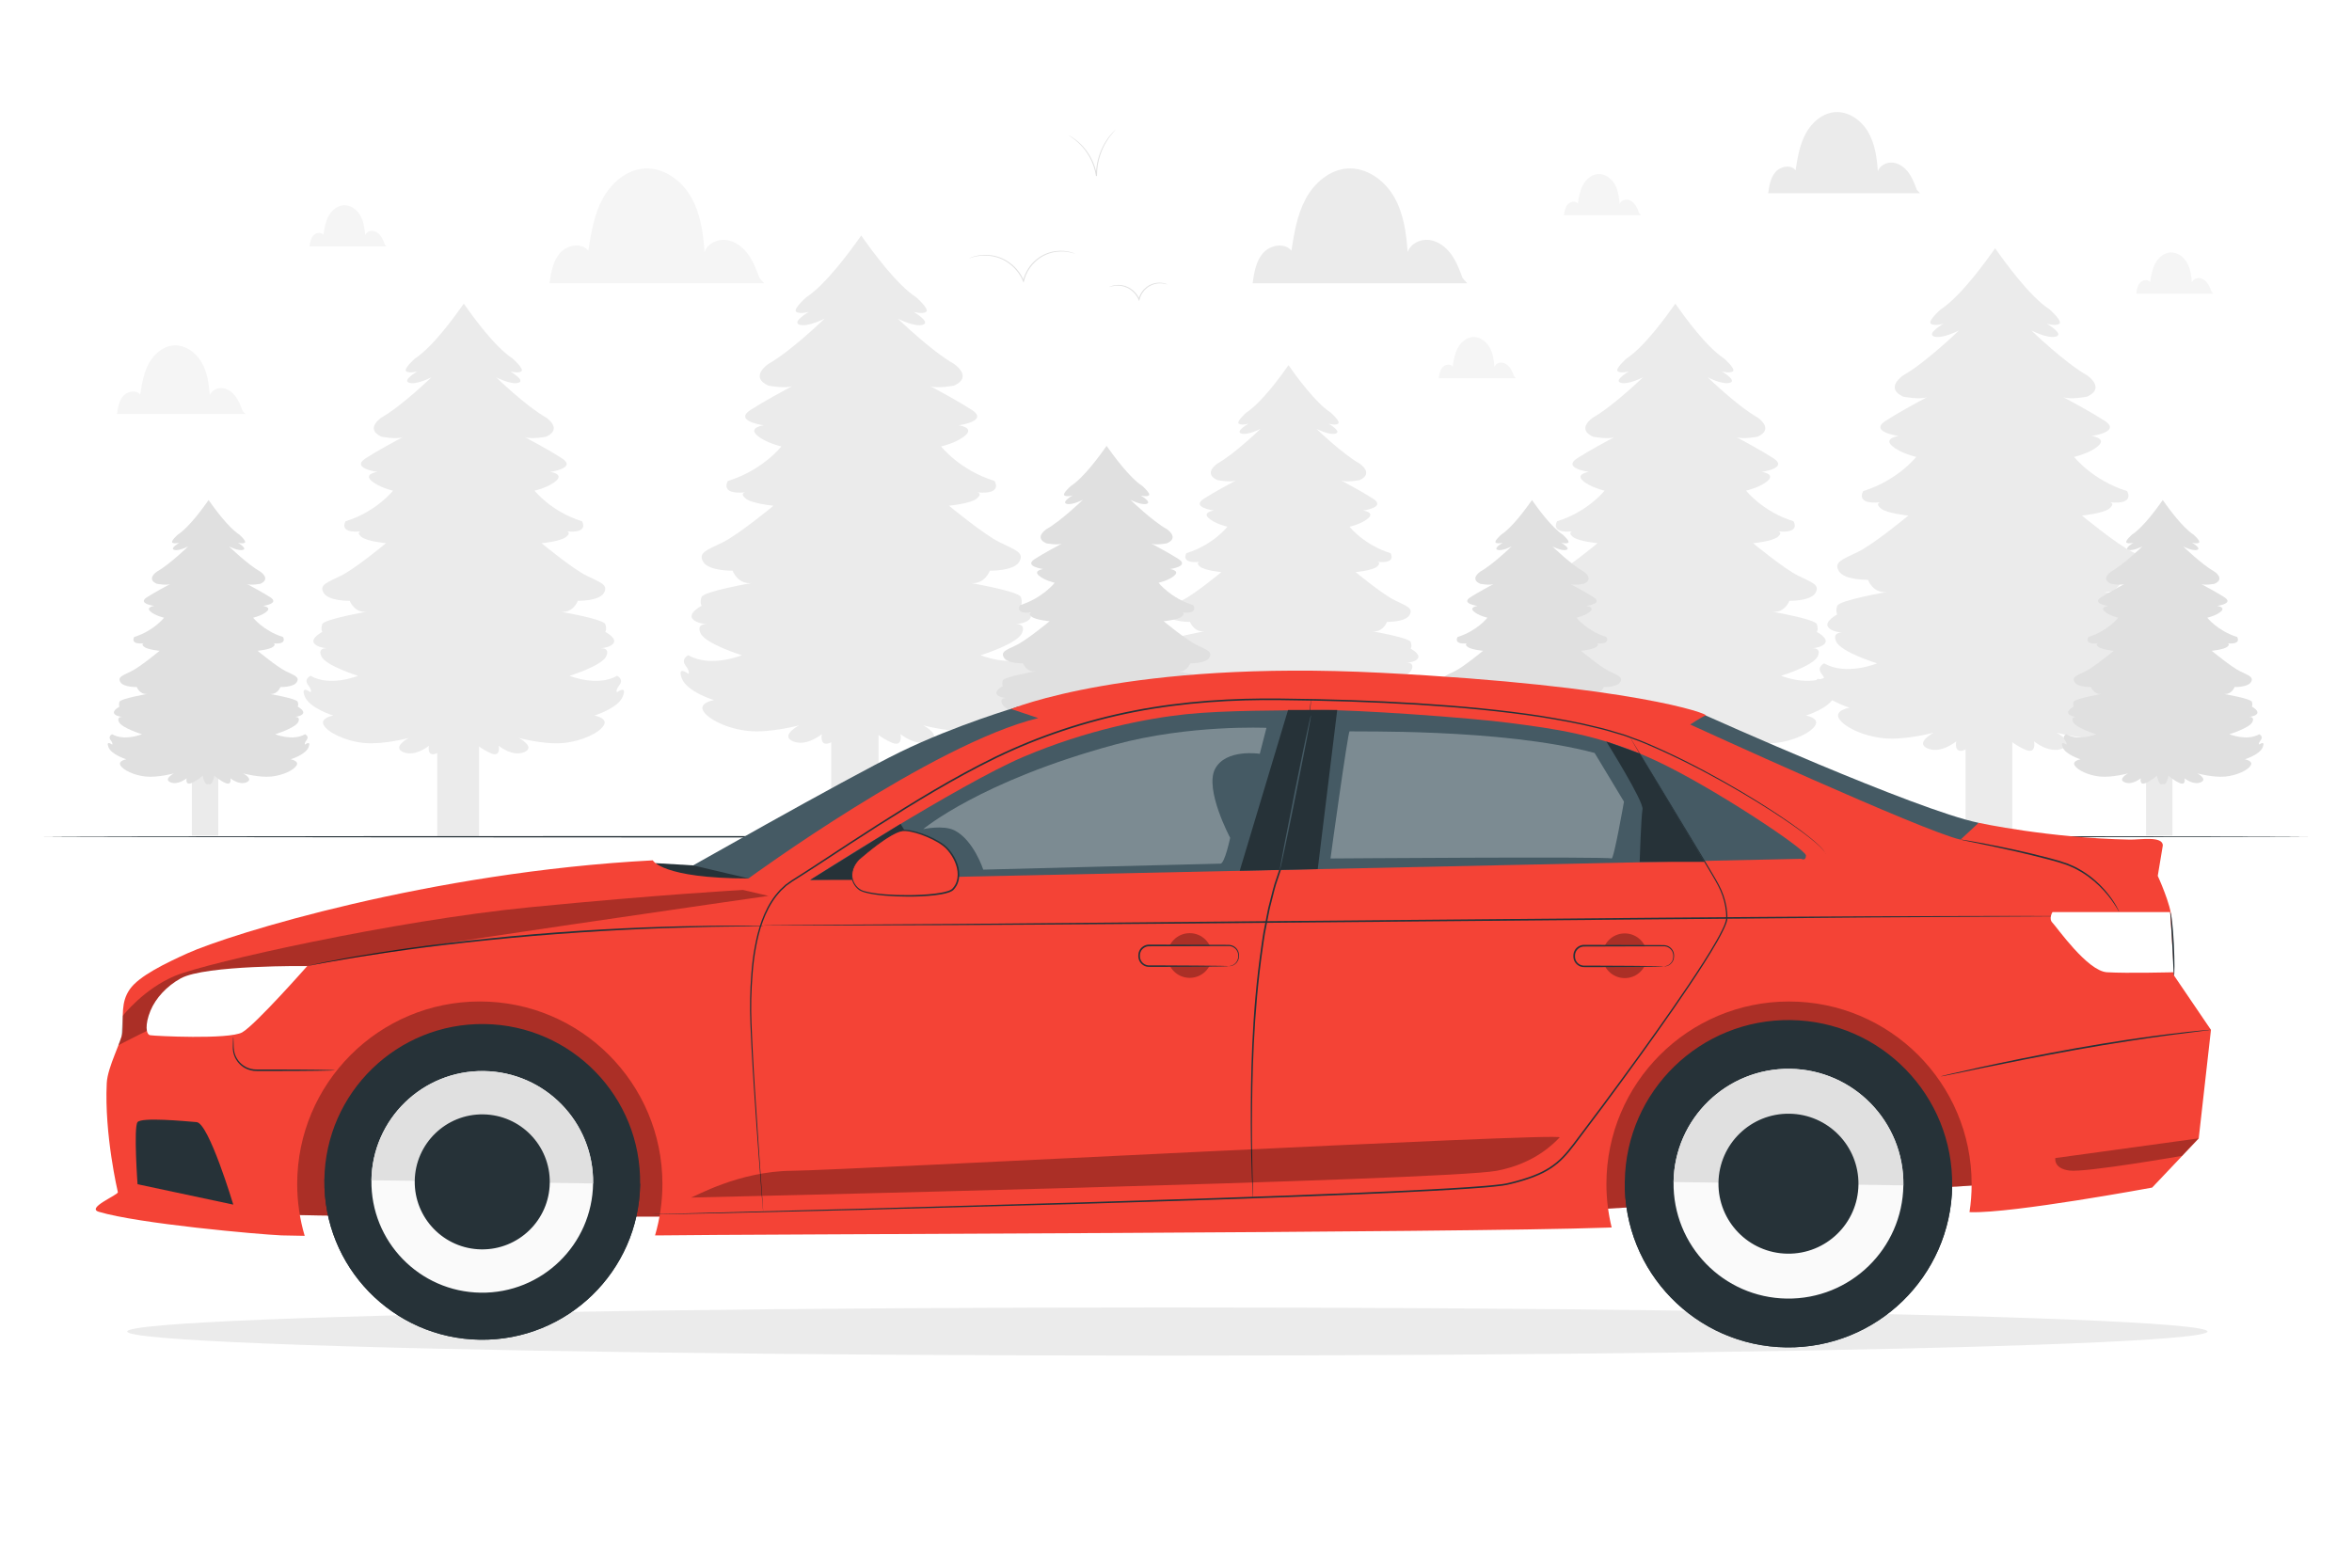 <svg class="animated" id="freepik_stories-sedan-car" xmlns="http://www.w3.org/2000/svg" viewBox="0 0 750 500" version="1.1" xmlns:xlink="http://www.w3.org/1999/xlink" xmlns:svgjs="http://svgjs.com/svgjs"><style>svg#freepik_stories-sedan-car:not(.animated) .animable {opacity: 0;}svg#freepik_stories-sedan-car.animated #freepik--Car--inject-170 {animation: 1.5s Infinite  linear floating;animation-delay: 0s;}            @keyframes floating {                0% {                    opacity: 1;                    transform: translateY(0px);                }                50% {                    transform: translateY(-10px);                }                100% {                    opacity: 1;                    transform: translateY(0px);                }            }        </style><g id="freepik--background-complete--inject-170" class="animable" style="transform-origin: 378.07px 152.287px;"><path d="M77.39,131.11c-.6-1.6-1.21-3.22-2.22-4.6-1.01-1.38-2.48-2.51-4.17-2.71-1.69-.21-3.57,.71-4.12,2.32-.24-3.64-.76-7.37-2.58-10.53-1.82-3.16-5.22-5.64-8.86-5.42-3.43,.21-6.37,2.76-8,5.78-1.63,3.03-2.19,6.5-2.73,9.89-1.3-1.6-4.05-1.09-5.41,.45-1.36,1.55-1.7,3.71-1.99,5.75h40.93l-.85-.95Z" style="fill: rgb(245, 245, 245); transform-origin: 57.775px 121.098px;" id="el859cxqpz9q3" class="animable"></path><path d="M242.22,88.75c-1-2.67-2.02-5.38-3.7-7.68-1.68-2.3-4.14-4.19-6.97-4.54-2.83-.35-5.97,1.18-6.89,3.88-.41-6.08-1.27-12.32-4.31-17.61-3.05-5.28-8.73-9.43-14.81-9.06-5.74,.35-10.65,4.61-13.38,9.67-2.73,5.06-3.67,10.86-4.56,16.54-2.18-2.67-6.77-1.83-9.04,.76-2.27,2.59-2.85,6.21-3.33,9.62h68.43l-1.43-1.58Z" style="fill: rgb(245, 245, 245); transform-origin: 209.445px 72.023px;" id="elbcew6jqzq9i" class="animable"></path><path d="M466.42,88.75c-1-2.67-2.02-5.38-3.7-7.68-1.68-2.3-4.14-4.19-6.97-4.54-2.83-.35-5.97,1.18-6.89,3.88-.41-6.08-1.27-12.32-4.31-17.61-3.05-5.28-8.73-9.43-14.81-9.06-5.74,.35-10.65,4.61-13.38,9.67-2.73,5.06-3.67,10.86-4.56,16.54-2.18-2.67-6.77-1.83-9.04,.76-2.27,2.59-2.85,6.21-3.33,9.62h68.43l-1.43-1.58Z" style="fill: rgb(235, 235, 235); transform-origin: 433.645px 72.023px;" id="elq6k3xh27wxl" class="animable"></path><path d="M611.23,60.53c-.71-1.89-1.43-3.81-2.62-5.44-1.19-1.63-2.93-2.96-4.93-3.21-2-.25-4.22,.84-4.88,2.75-.29-4.3-.9-8.72-3.05-12.46-2.15-3.74-6.17-6.67-10.48-6.41-4.06,.25-7.54,3.26-9.47,6.84-1.93,3.58-2.59,7.68-3.23,11.7-1.54-1.89-4.79-1.29-6.39,.54-1.61,1.83-2.01,4.39-2.35,6.8h48.41l-1.01-1.12Z" style="fill: rgb(235, 235, 235); transform-origin: 588.035px 48.692px;" id="el1camrsl2wdg" class="animable"></path><path d="M482.83,120.06c-.36-.96-.73-1.93-1.33-2.76-.6-.83-1.49-1.5-2.5-1.63-1.02-.12-2.14,.42-2.47,1.39-.15-2.18-.46-4.42-1.55-6.32-1.09-1.9-3.13-3.39-5.32-3.25-2.06,.13-3.82,1.66-4.8,3.47s-1.32,3.9-1.64,5.94c-.78-.96-2.43-.66-3.24,.27s-1.02,2.23-1.19,3.45h24.57l-.51-.57Z" style="fill: rgb(245, 245, 245); transform-origin: 471.075px 114.05px;" id="el525arg7ycr9" class="animable"></path><path d="M522.75,68.08c-.36-.96-.73-1.93-1.33-2.76-.6-.83-1.49-1.5-2.5-1.63-1.02-.12-2.14,.42-2.47,1.39-.15-2.18-.46-4.42-1.55-6.32-1.09-1.9-3.13-3.39-5.32-3.25-2.06,.13-3.82,1.66-4.8,3.47-.98,1.82-1.32,3.9-1.64,5.94-.78-.96-2.43-.66-3.24,.27s-1.02,2.23-1.19,3.45h24.57l-.51-.57Z" style="fill: rgb(245, 245, 245); transform-origin: 510.995px 62.07px;" id="elxemv2yeyy4o" class="animable"></path><path d="M705.24,93.09c-.36-.96-.73-1.93-1.33-2.76-.6-.83-1.49-1.5-2.5-1.63-1.02-.12-2.14,.42-2.47,1.39-.15-2.18-.46-4.42-1.55-6.32-1.09-1.9-3.13-3.39-5.32-3.25-2.06,.13-3.82,1.66-4.8,3.47s-1.32,3.9-1.64,5.94c-.78-.96-2.43-.66-3.24,.27-.81,.93-1.02,2.23-1.19,3.45h24.57l-.51-.57Z" style="fill: rgb(245, 245, 245); transform-origin: 693.485px 87.08px;" id="el010m8xdm83c3q" class="animable"></path><path d="M122.73,78.03c-.36-.96-.73-1.93-1.33-2.76s-1.49-1.5-2.5-1.63c-1.02-.12-2.14,.42-2.47,1.39-.15-2.18-.46-4.42-1.55-6.32-1.09-1.9-3.13-3.39-5.32-3.25-2.06,.13-3.82,1.66-4.8,3.47-.98,1.82-1.32,3.9-1.64,5.94-.78-.96-2.43-.66-3.24,.27s-1.02,2.23-1.19,3.45h24.57l-.51-.57Z" style="fill: rgb(245, 245, 245); transform-origin: 110.975px 72.02px;" id="ely5k0i1qh0mb" class="animable"></path><g id="el1ndhs90jb4p" class="animable" style="transform-origin: 147.895px 181.86px;"><g id="elm61iedr4hme"><rect x="139.42" y="220.94" width="13.36" height="45.93" style="fill: rgb(235, 235, 235); transform-origin: 146.1px 243.905px; transform: rotate(180deg);" class="animable" id="elfm40meugnwo"></rect></g><path d="M196.76,220.79s-.66-.44,.79-2.33c1.45-1.9-.79-2.92-.79-2.92-6.31,3.64-15.13,0-15.13,0,0,0,10.39-3.21,11.71-6.27,.98-2.29-.75-2.54-1.69-2.52,1.06-.11,3.36-.49,4.06-1.71,.92-1.6-2.7-3.5-2.7-3.5,0,0,.59-.87,0-2.48-.59-1.6-14.14-3.94-14.14-3.94,3.95,.44,5.39-3.5,5.39-3.5,0,0,6.71,.15,8.29-2.48,1.58-2.62-1.05-3.35-5.52-5.54-4.47-2.19-14.34-10.35-14.34-10.35,0,0,6.18-.58,7.89-2.04,1.71-1.46,.13-1.75,.13-1.75,7.37,.73,4.87-3.21,4.87-3.21-9.87-3.06-15.13-9.77-15.13-9.77,0,0,4.6-1.02,6.97-3.21,2.37-2.19-1.97-2.77-1.97-2.77,0,0,8.68-1.17,3.68-4.37-3.8-2.44-9.88-5.72-11.77-6.7,2.07,.76,6.77-.15,6.77-.15,5.52-2.48,0-6.12,0-6.12-6.44-3.64-15.92-12.83-15.92-12.83,0,0,4.74,2.48,7.1,1.75,2.37-.73-2.63-3.64-2.63-3.64,0,0,2.5,.73,3.55,0,1.05-.73-2.76-4.08-2.76-4.08-5.67-3.68-12.66-13.35-15.58-17.51-2.92,4.15-9.91,13.82-15.58,17.51,0,0-3.81,3.35-2.76,4.08,1.05,.73,3.55,0,3.55,0,0,0-5,2.92-2.63,3.64,2.37,.73,7.1-1.75,7.1-1.75,0,0-9.47,9.18-15.92,12.83,0,0-5.52,3.64,0,6.12,0,0,4.7,.91,6.77,.15-1.89,.99-7.97,4.26-11.77,6.7-5,3.21,3.68,4.37,3.68,4.37,0,0-4.34,.58-1.97,2.77,2.37,2.19,6.97,3.21,6.97,3.21,0,0-5.26,6.71-15.13,9.77,0,0-2.5,3.94,4.87,3.21,0,0-1.58,.29,.13,1.75,1.71,1.46,7.89,2.04,7.89,2.04,0,0-9.86,8.16-14.34,10.35-4.47,2.19-7.1,2.92-5.52,5.54,1.58,2.62,8.29,2.48,8.29,2.48,0,0,1.45,3.94,5.39,3.5,0,0-13.55,2.33-14.14,3.94-.59,1.6,0,2.48,0,2.48,0,0-3.62,1.89-2.7,3.5,.7,1.22,3,1.6,4.06,1.71-.94-.02-2.67,.23-1.69,2.52,1.32,3.06,11.71,6.27,11.71,6.27,0,0-8.81,3.64-15.13,0,0,0-2.24,1.02-.79,2.92,1.45,1.9,.79,2.33,.79,2.33,0,0-3.29-2.48-1.84,1.31,1.45,3.79,9.08,6.12,9.08,6.12,0,0-4.34,.73-3.03,3.06,1.32,2.33,6.84,5.1,12.89,5.69s14.21-1.6,14.21-1.6c0,0-5.52,2.92-1.71,4.52,3.81,1.6,8.16-2.04,8.16-2.04,0,0-.79,3.73,2.37,2.45,3.16-1.28,5.79-3.76,5.79-3.76,0,0,.99,5.5,2.96,4.18,1.97,1.32,2.96-4.18,2.96-4.18,0,0,2.63,2.48,5.79,3.76,3.16,1.28,2.37-2.45,2.37-2.45,0,0,4.34,3.64,8.15,2.04,3.81-1.6-1.71-4.52-1.71-4.52,0,0,8.15,2.19,14.21,1.6,6.05-.58,11.57-3.35,12.89-5.69,1.32-2.33-3.03-3.06-3.03-3.06,0,0,7.63-2.33,9.08-6.12,1.45-3.79-1.84-1.31-1.84-1.31Z" style="fill: rgb(235, 235, 235); transform-origin: 147.895px 168.887px;" id="el8bxkyehes3x" class="animable"></path></g><g id="elcqm1rhuz2n7" class="animable" style="transform-origin: 636.198px 174.005px;"><g id="elhjz2sq4dlz"><rect x="626.78" y="217.59" width="14.9" height="51.24" style="fill: rgb(235, 235, 235); transform-origin: 634.23px 243.21px; transform: rotate(180deg);" class="animable" id="el4f76negpcnt"></rect></g><path d="M690.75,217.42s-.73-.49,.88-2.6c1.61-2.11-.88-3.25-.88-3.25-7.04,4.07-16.88,0-16.88,0,0,0,11.59-3.58,13.06-6.99,1.1-2.55-.84-2.83-1.89-2.81,1.18-.12,3.75-.54,4.53-1.9,1.03-1.79-3.01-3.9-3.01-3.9,0,0,.66-.98,0-2.76-.66-1.79-15.78-4.39-15.78-4.39,4.4,.49,6.02-3.9,6.02-3.9,0,0,7.48,.16,9.24-2.76,1.76-2.93-1.17-3.74-6.16-6.18-4.99-2.44-16-11.55-16-11.55,0,0,6.9-.65,8.8-2.28,1.91-1.63,.15-1.95,.15-1.95,8.22,.81,5.43-3.58,5.43-3.58-11.01-3.42-16.88-10.9-16.88-10.9,0,0,5.14-1.14,7.78-3.58,2.64-2.44-2.2-3.09-2.2-3.09,0,0,9.69-1.3,4.11-4.88-4.24-2.72-11.02-6.38-13.13-7.48,2.31,.85,7.55-.17,7.55-.17,6.16-2.76,0-6.83,0-6.83-7.19-4.07-17.76-14.31-17.76-14.31,0,0,5.28,2.76,7.92,1.95,2.64-.81-2.94-4.07-2.94-4.07,0,0,2.79,.81,3.96,0,1.17-.81-3.08-4.55-3.08-4.55-6.33-4.11-14.12-14.9-17.39-19.53-3.26,4.63-11.06,15.42-17.39,19.53,0,0-4.26,3.74-3.08,4.55,1.17,.81,3.96,0,3.96,0,0,0-5.58,3.25-2.93,4.07,2.64,.81,7.92-1.95,7.92-1.95,0,0-10.57,10.25-17.76,14.31,0,0-6.16,4.07,0,6.83,0,0,5.24,1.02,7.55,.17-2.11,1.1-8.89,4.76-13.13,7.48-5.58,3.58,4.11,4.88,4.11,4.88,0,0-4.84,.65-2.2,3.09,2.64,2.44,7.78,3.58,7.78,3.58,0,0-5.87,7.48-16.88,10.9,0,0-2.79,4.39,5.43,3.58,0,0-1.76,.33,.15,1.95,1.91,1.63,8.81,2.28,8.81,2.28,0,0-11.01,9.11-16,11.55-4.99,2.44-7.92,3.25-6.16,6.18,1.76,2.93,9.25,2.76,9.25,2.76,0,0,1.61,4.39,6.02,3.9,0,0-15.12,2.6-15.78,4.39-.66,1.79,0,2.76,0,2.76,0,0-4.03,2.11-3.01,3.9,.78,1.36,3.34,1.78,4.53,1.9-1.05-.02-2.98,.26-1.89,2.81,1.47,3.42,13.06,6.99,13.06,6.99,0,0-9.83,4.07-16.88,0,0,0-2.49,1.14-.88,3.25,1.61,2.11,.88,2.6,.88,2.6,0,0-3.67-2.76-2.05,1.46,1.61,4.23,10.13,6.83,10.13,6.83,0,0-4.84,.81-3.38,3.42,1.47,2.6,7.63,5.69,14.38,6.34,6.75,.65,15.85-1.79,15.85-1.79,0,0-6.16,3.25-1.91,5.04,4.26,1.79,9.1-2.28,9.1-2.28,0,0-.88,4.16,2.64,2.73,3.52-1.43,6.46-4.2,6.46-4.2,0,0,1.1,6.13,3.3,4.67,2.2,1.47,3.3-4.67,3.3-4.67,0,0,2.94,2.76,6.46,4.2,3.52,1.43,2.64-2.73,2.64-2.73,0,0,4.84,4.07,9.1,2.28,4.26-1.79-1.91-5.04-1.91-5.04,0,0,9.1,2.44,15.85,1.79,6.75-.65,12.91-3.74,14.38-6.34,1.47-2.6-3.38-3.42-3.38-3.42,0,0,8.51-2.6,10.13-6.83,1.61-4.23-2.05-1.46-2.05-1.46Z" style="fill: rgb(235, 235, 235); transform-origin: 636.198px 159.524px;" id="elkib8cs4r5of" class="animable"></path></g><g id="elrgpso5y78iq" class="animable" style="transform-origin: 534.225px 181.86px;"><g id="ells2p9er642s"><rect x="525.75" y="220.94" width="13.36" height="45.93" style="fill: rgb(235, 235, 235); transform-origin: 532.43px 243.905px; transform: rotate(180deg);" class="animable" id="ell0561zz47n"></rect></g><path d="M583.09,220.79s-.66-.44,.79-2.33c1.45-1.9-.79-2.92-.79-2.92-6.31,3.64-15.13,0-15.13,0,0,0,10.39-3.21,11.71-6.27,.98-2.29-.75-2.54-1.69-2.52,1.06-.11,3.36-.49,4.06-1.71,.92-1.6-2.7-3.5-2.7-3.5,0,0,.59-.87,0-2.48-.59-1.6-14.14-3.94-14.14-3.94,3.95,.44,5.39-3.5,5.39-3.5,0,0,6.71,.15,8.29-2.48,1.58-2.62-1.05-3.35-5.52-5.54-4.47-2.19-14.34-10.35-14.34-10.35,0,0,6.18-.58,7.89-2.04,1.71-1.46,.13-1.75,.13-1.75,7.37,.73,4.87-3.21,4.87-3.21-9.87-3.06-15.13-9.77-15.13-9.77,0,0,4.6-1.02,6.97-3.21,2.37-2.19-1.97-2.77-1.97-2.77,0,0,8.68-1.17,3.68-4.37-3.8-2.44-9.88-5.72-11.77-6.7,2.07,.76,6.77-.15,6.77-.15,5.52-2.48,0-6.12,0-6.12-6.44-3.64-15.92-12.83-15.92-12.83,0,0,4.74,2.48,7.1,1.75,2.37-.73-2.63-3.64-2.63-3.64,0,0,2.5,.73,3.55,0,1.05-.73-2.76-4.08-2.76-4.08-5.67-3.68-12.66-13.35-15.58-17.51-2.92,4.15-9.91,13.82-15.58,17.51,0,0-3.81,3.35-2.76,4.08,1.05,.73,3.55,0,3.55,0,0,0-5,2.92-2.63,3.64,2.37,.73,7.1-1.75,7.1-1.75,0,0-9.47,9.18-15.92,12.83,0,0-5.52,3.64,0,6.12,0,0,4.7,.91,6.77,.15-1.89,.99-7.97,4.26-11.77,6.7-5,3.21,3.68,4.37,3.68,4.37,0,0-4.34,.58-1.97,2.77,2.37,2.19,6.97,3.21,6.97,3.21,0,0-5.26,6.71-15.13,9.77,0,0-2.5,3.94,4.87,3.21,0,0-1.58,.29,.13,1.75,1.71,1.46,7.89,2.04,7.89,2.04,0,0-9.86,8.16-14.34,10.35-4.47,2.19-7.1,2.92-5.52,5.54,1.58,2.62,8.29,2.48,8.29,2.48,0,0,1.45,3.94,5.39,3.5,0,0-13.55,2.33-14.14,3.94-.59,1.6,0,2.48,0,2.48,0,0-3.62,1.89-2.7,3.5,.7,1.22,3,1.6,4.06,1.71-.94-.02-2.67,.23-1.69,2.52,1.32,3.06,11.71,6.27,11.71,6.27,0,0-8.81,3.64-15.13,0,0,0-2.24,1.02-.79,2.92,1.45,1.9,.79,2.33,.79,2.33,0,0-3.29-2.48-1.84,1.31,1.45,3.79,9.08,6.12,9.08,6.12,0,0-4.34,.73-3.03,3.06,1.32,2.33,6.84,5.1,12.89,5.69s14.21-1.6,14.21-1.6c0,0-5.52,2.92-1.71,4.52,3.81,1.6,8.16-2.04,8.16-2.04,0,0-.79,3.73,2.37,2.45,3.16-1.28,5.79-3.76,5.79-3.76,0,0,.99,5.5,2.96,4.18,1.97,1.32,2.96-4.18,2.96-4.18,0,0,2.63,2.48,5.79,3.76,3.16,1.28,2.37-2.45,2.37-2.45,0,0,4.34,3.64,8.15,2.04,3.81-1.6-1.71-4.52-1.71-4.52,0,0,8.15,2.19,14.21,1.6,6.05-.58,11.57-3.35,12.89-5.69,1.32-2.33-3.03-3.06-3.03-3.06,0,0,7.63-2.33,9.08-6.12,1.45-3.79-1.84-1.31-1.84-1.31Z" style="fill: rgb(235, 235, 235); transform-origin: 534.225px 168.887px;" id="el3nwv9uwn8eq" class="animable"></path></g><path d="M453.09,223.53s-.57-.38,.68-2.02c1.25-1.64-.68-2.52-.68-2.52-5.45,3.15-13.07,0-13.07,0,0,0,8.98-2.77,10.11-5.42,.85-1.98-.65-2.19-1.46-2.18,.92-.1,2.9-.42,3.5-1.47,.8-1.39-2.33-3.02-2.33-3.02,0,0,.51-.76,0-2.14-.51-1.39-12.22-3.4-12.22-3.4,3.41,.38,4.66-3.02,4.66-3.02,0,0,5.79,.13,7.16-2.14,1.36-2.27-.91-2.9-4.77-4.79-3.86-1.89-12.39-8.94-12.39-8.94,0,0,5.34-.5,6.82-1.76,1.48-1.26,.11-1.51,.11-1.51,6.36,.63,4.2-2.77,4.2-2.77-8.52-2.64-13.07-8.44-13.07-8.44,0,0,3.98-.88,6.02-2.77,2.05-1.89-1.7-2.39-1.7-2.39,0,0,7.5-1.01,3.18-3.78-3.28-2.11-8.53-4.94-10.16-5.79,1.79,.66,5.85-.13,5.85-.13,4.77-2.14,0-5.29,0-5.29-5.57-3.15-13.75-11.08-13.75-11.08,0,0,4.09,2.14,6.14,1.51,2.05-.63-2.27-3.15-2.27-3.15,0,0,2.16,.63,3.07,0,.91-.63-2.39-3.53-2.39-3.53-4.9-3.18-10.94-11.54-13.46-15.12-2.53,3.59-8.56,11.94-13.46,15.12,0,0-3.29,2.9-2.39,3.53,.91,.63,3.07,0,3.07,0,0,0-4.32,2.52-2.27,3.15,2.05,.63,6.14-1.51,6.14-1.51,0,0-8.18,7.93-13.75,11.08,0,0-4.77,3.15,0,5.29,0,0,4.06,.79,5.85,.13-1.63,.85-6.88,3.68-10.16,5.79-4.32,2.77,3.18,3.78,3.18,3.78,0,0-3.75,.5-1.7,2.39,2.05,1.89,6.02,2.77,6.02,2.77,0,0-4.55,5.79-13.07,8.44,0,0-2.16,3.4,4.2,2.77,0,0-1.36,.25,.11,1.51,1.48,1.26,6.82,1.76,6.82,1.76,0,0-8.52,7.05-12.39,8.94-3.86,1.89-6.14,2.52-4.77,4.79,1.36,2.27,7.16,2.14,7.16,2.14,0,0,1.25,3.4,4.66,3.02,0,0-11.7,2.02-12.22,3.4-.51,1.39,0,2.14,0,2.14,0,0-3.12,1.64-2.33,3.02,.6,1.05,2.59,1.38,3.5,1.47-.81-.02-2.31,.2-1.46,2.18,1.14,2.64,10.11,5.42,10.11,5.42,0,0-7.61,3.15-13.07,0,0,0-1.93,.88-.68,2.52,1.25,1.64,.68,2.02,.68,2.02,0,0-2.84-2.14-1.59,1.13,1.25,3.27,7.84,5.29,7.84,5.29,0,0-3.75,.63-2.61,2.64,1.14,2.02,5.91,4.41,11.14,4.91s12.27-1.39,12.27-1.39c0,0-4.77,2.52-1.48,3.9,3.3,1.39,7.05-1.76,7.05-1.76,0,0-.68,3.22,2.05,2.12,2.73-1.11,5-3.25,5-3.25,0,0,.85,4.75,2.55,3.61,1.7,1.14,2.55-3.61,2.55-3.61,0,0,2.27,2.14,5,3.25,2.73,1.11,2.05-2.12,2.05-2.12,0,0,3.75,3.15,7.04,1.76,3.3-1.39-1.48-3.9-1.48-3.9,0,0,7.05,1.89,12.27,1.39s10-2.9,11.14-4.91c1.14-2.02-2.61-2.64-2.61-2.64,0,0,6.59-2.01,7.84-5.29,1.25-3.27-1.59-1.13-1.59-1.13Z" style="fill: rgb(235, 235, 235); transform-origin: 410.865px 178.688px;" id="eltjiofuy4pcr" class="animable"></path><path d="M167.12,133.61c-.07-.03-.14-.06-.21-.1,.07,.02,.14,.05,.21,.1Z" id="el9n83npfdduf" class="animable" style="transform-origin: 167.015px 133.56px;"></path><g id="elgjqdz6lxdnr" class="animable" style="transform-origin: 274.615px 170.99px;"><g id="ellqm9icm42aj"><rect x="265.07" y="215.07" width="15.07" height="51.8" style="fill: rgb(235, 235, 235); transform-origin: 272.605px 240.97px; transform: rotate(180deg);" class="animable" id="elm8dcjghmpzk"></rect></g><path d="M329.75,214.9s-.74-.49,.89-2.63c1.63-2.14-.89-3.29-.89-3.29-7.12,4.11-17.06,0-17.06,0,0,0,11.72-3.62,13.2-7.07,1.11-2.58-.85-2.86-1.91-2.84,1.2-.12,3.79-.55,4.58-1.92,1.04-1.81-3.04-3.95-3.04-3.95,0,0,.67-.99,0-2.8-.67-1.81-15.95-4.44-15.95-4.44,4.45,.49,6.08-3.95,6.08-3.95,0,0,7.57,.16,9.35-2.8,1.78-2.96-1.19-3.78-6.23-6.25-5.04-2.47-16.17-11.67-16.17-11.67,0,0,6.97-.66,8.9-2.3,1.93-1.64,.15-1.97,.15-1.97,8.31,.82,5.49-3.62,5.49-3.62-11.13-3.45-17.06-11.02-17.06-11.02,0,0,5.19-1.15,7.86-3.62,2.67-2.47-2.23-3.12-2.23-3.12,0,0,9.79-1.32,4.15-4.93-4.29-2.75-11.14-6.45-13.27-7.56,2.34,.86,7.63-.17,7.63-.17,6.23-2.8,0-6.91,0-6.91-7.27-4.11-17.95-14.47-17.95-14.47,0,0,5.34,2.8,8.01,1.97,2.67-.82-2.97-4.11-2.97-4.11,0,0,2.82,.82,4.01,0,1.19-.82-3.12-4.6-3.12-4.6-6.4-4.16-14.28-15.06-17.58-19.75-3.3,4.68-11.18,15.59-17.58,19.75,0,0-4.3,3.78-3.12,4.6,1.19,.82,4.01,0,4.01,0,0,0-5.64,3.29-2.97,4.11,2.67,.82,8.01-1.97,8.01-1.97,0,0-10.68,10.36-17.95,14.47,0,0-6.23,4.11,0,6.91,0,0,5.3,1.03,7.63,.17-2.13,1.11-8.99,4.81-13.27,7.56-5.64,3.62,4.15,4.93,4.15,4.93,0,0-4.9,.66-2.22,3.12,2.67,2.47,7.86,3.62,7.86,3.62,0,0-5.93,7.56-17.06,11.02,0,0-2.82,4.44,5.49,3.62,0,0-1.78,.33,.15,1.97,1.93,1.64,8.9,2.3,8.9,2.3,0,0-11.13,9.21-16.17,11.67-5.04,2.47-8.01,3.29-6.23,6.25,1.78,2.96,9.35,2.8,9.35,2.8,0,0,1.63,4.44,6.08,3.95,0,0-15.28,2.63-15.95,4.44-.67,1.81,0,2.8,0,2.8,0,0-4.08,2.14-3.04,3.95,.79,1.38,3.38,1.8,4.58,1.92-1.06-.02-3.01,.26-1.91,2.84,1.48,3.45,13.2,7.07,13.2,7.07,0,0-9.94,4.11-17.06,0,0,0-2.52,1.15-.89,3.29,1.63,2.14,.89,2.63,.89,2.63,0,0-3.71-2.8-2.08,1.48,1.63,4.28,10.24,6.91,10.24,6.91,0,0-4.9,.82-3.41,3.45,1.48,2.63,7.71,5.76,14.54,6.41,6.82,.66,16.02-1.81,16.02-1.81,0,0-6.23,3.29-1.93,5.1,4.3,1.81,9.2-2.3,9.2-2.3,0,0-.89,4.21,2.67,2.76,3.56-1.45,6.53-4.24,6.53-4.24,0,0,1.11,6.2,3.33,4.72,2.22,1.48,3.34-4.72,3.34-4.72,0,0,2.97,2.8,6.53,4.24,3.56,1.45,2.67-2.76,2.67-2.76,0,0,4.9,4.11,9.2,2.3,4.3-1.81-1.93-5.1-1.93-5.1,0,0,9.2,2.47,16.02,1.81,6.82-.66,13.05-3.78,14.54-6.41,1.48-2.63-3.41-3.45-3.41-3.45,0,0,8.6-2.63,10.24-6.91,1.63-4.27-2.08-1.48-2.08-1.48Z" style="fill: rgb(235, 235, 235); transform-origin: 274.615px 156.359px;" id="eluc54gjmz2kb" class="animable"></path><path d="M296.31,116.57c-.08-.04-.16-.07-.23-.11,.08,.02,.16,.06,.23,.11Z" id="ell254rnbiwks" class="animable" style="transform-origin: 296.195px 116.515px;"></path></g><g id="elcqpgiw3m019" class="animable" style="transform-origin: 352.855px 204.425px;"><g id="el1dc5o9527mf"><rect x="346.68" y="233.02" width="9.79" height="33.61" style="fill: rgb(224, 224, 224); transform-origin: 351.575px 249.825px; transform: rotate(180deg);" class="animable" id="eloyogyz8dvmb"></rect></g><path d="M388.72,232.91s-.48-.32,.58-1.71c1.06-1.39-.58-2.13-.58-2.13-4.63,2.67-11.09,0-11.09,0,0,0,7.62-2.35,8.58-4.59,.72-1.67-.55-1.86-1.24-1.85,.78-.08,2.46-.36,2.97-1.25,.68-1.17-1.98-2.56-1.98-2.56,0,0,.43-.64,0-1.81-.43-1.17-10.37-2.88-10.37-2.88,2.89,.32,3.95-2.56,3.95-2.56,0,0,4.92,.11,6.08-1.81,1.16-1.92-.77-2.45-4.05-4.05-3.28-1.6-10.51-7.57-10.51-7.57,0,0,4.53-.43,5.79-1.49,1.25-1.07,.1-1.28,.1-1.28,5.4,.53,3.57-2.35,3.57-2.35-7.23-2.24-11.09-7.15-11.09-7.15,0,0,3.38-.75,5.11-2.35,1.74-1.6-1.45-2.03-1.45-2.03,0,0,6.36-.85,2.7-3.2-2.79-1.78-7.24-4.18-8.63-4.9,1.52,.56,4.96-.11,4.96-.11,4.05-1.81,0-4.48,0-4.48-4.73-2.67-11.67-9.39-11.67-9.39,0,0,3.47,1.81,5.21,1.28,1.74-.53-1.93-2.67-1.93-2.67,0,0,1.83,.53,2.6,0,.77-.53-2.03-2.99-2.03-2.99-4.16-2.7-9.28-9.77-11.43-12.81-2.14,3.04-7.27,10.12-11.43,12.81,0,0-2.8,2.45-2.02,2.99,.77,.53,2.6,0,2.6,0,0,0-3.66,2.13-1.93,2.67,1.74,.53,5.21-1.28,5.21-1.28,0,0-6.94,6.72-11.67,9.39,0,0-4.05,2.67,0,4.48,0,0,3.44,.67,4.96,.11-1.39,.72-5.84,3.12-8.63,4.9-3.66,2.35,2.7,3.2,2.7,3.2,0,0-3.18,.43-1.45,2.03,1.74,1.6,5.11,2.35,5.11,2.35,0,0-3.86,4.91-11.09,7.15,0,0-1.83,2.88,3.57,2.35,0,0-1.16,.21,.1,1.28,1.25,1.07,5.79,1.49,5.79,1.49,0,0-7.23,5.97-10.51,7.57-3.28,1.6-5.21,2.13-4.05,4.05,1.16,1.92,6.08,1.81,6.08,1.81,0,0,1.06,2.88,3.95,2.56,0,0-9.93,1.71-10.37,2.88-.43,1.17,0,1.81,0,1.81,0,0-2.65,1.39-1.98,2.56,.51,.89,2.2,1.17,2.97,1.25-.69-.01-1.96,.17-1.24,1.85,.96,2.24,8.58,4.59,8.58,4.59,0,0-6.46,2.67-11.09,0,0,0-1.64,.75-.58,2.13,1.06,1.39,.58,1.71,.58,1.71,0,0-2.41-1.81-1.35,.96,1.06,2.77,6.65,4.48,6.65,4.48,0,0-3.18,.53-2.22,2.24,.96,1.71,5.01,3.73,9.45,4.16,4.44,.43,10.42-1.17,10.42-1.17,0,0-4.05,2.13-1.25,3.31,2.8,1.17,5.98-1.49,5.98-1.49,0,0-.58,2.73,1.74,1.79,2.31-.94,4.24-2.75,4.24-2.75,0,0,.72,4.02,2.17,3.06,1.45,.96,2.17-3.06,2.17-3.06,0,0,1.93,1.81,4.24,2.75,2.31,.94,1.74-1.79,1.74-1.79,0,0,3.18,2.67,5.98,1.49,2.8-1.17-1.25-3.31-1.25-3.31,0,0,5.98,1.6,10.41,1.17,4.44-.43,8.49-2.45,9.45-4.16,.96-1.71-2.22-2.24-2.22-2.24,0,0,5.59-1.71,6.65-4.48,1.06-2.77-1.35-.96-1.35-.96Z" style="fill: rgb(224, 224, 224); transform-origin: 352.855px 194.934px;" id="el2709k5h4vny" class="animable"></path><path d="M366.99,169.12c-.05-.02-.1-.05-.15-.07,.05,.01,.1,.04,.15,.07Z" style="fill: rgb(224, 224, 224); transform-origin: 366.915px 169.085px;" id="elz2xm9ke4iq" class="animable"></path></g><g id="el7azlz0ofhu" class="animable" style="transform-origin: 66.5px 212.99px;"><g id="elugbtcj7j0yf"><rect x="61.19" y="237.58" width="8.41" height="28.91" style="fill: rgb(235, 235, 235); transform-origin: 65.395px 252.035px; transform: rotate(180deg);" class="animable" id="elc373mw0kia5"></rect></g><path d="M97.28,237.49s-.41-.28,.5-1.47c.91-1.19-.5-1.84-.5-1.84-3.97,2.29-9.52,0-9.52,0,0,0,6.54-2.02,7.37-3.95,.62-1.44-.47-1.6-1.06-1.59,.67-.07,2.11-.31,2.55-1.07,.58-1.01-1.7-2.2-1.7-2.2,0,0,.37-.55,0-1.56-.37-1.01-8.9-2.48-8.9-2.48,2.48,.28,3.39-2.2,3.39-2.2,0,0,4.22,.09,5.22-1.56,.99-1.65-.66-2.11-3.48-3.49-2.81-1.38-9.02-6.52-9.02-6.52,0,0,3.89-.37,4.97-1.28,1.08-.92,.08-1.1,.08-1.1,4.64,.46,3.06-2.02,3.06-2.02-6.21-1.93-9.52-6.15-9.52-6.15,0,0,2.9-.64,4.39-2.02,1.49-1.38-1.24-1.74-1.24-1.74,0,0,5.46-.73,2.32-2.75-2.39-1.53-6.22-3.6-7.41-4.22,1.3,.48,4.26-.09,4.26-.09,3.48-1.56,0-3.85,0-3.85-4.06-2.29-10.02-8.07-10.02-8.07,0,0,2.98,1.56,4.47,1.1,1.49-.46-1.66-2.29-1.66-2.29,0,0,1.57,.46,2.24,0,.66-.46-1.74-2.57-1.74-2.57-3.57-2.32-7.97-8.41-9.81-11.02-1.84,2.61-6.24,8.7-9.81,11.02,0,0-2.4,2.11-1.74,2.57s2.24,0,2.24,0c0,0-3.15,1.84-1.66,2.29,1.49,.46,4.47-1.1,4.47-1.1,0,0-5.96,5.78-10.02,8.07,0,0-3.48,2.29,0,3.85,0,0,2.96,.57,4.26,.09-1.19,.62-5.01,2.68-7.41,4.22-3.15,2.02,2.32,2.75,2.32,2.75,0,0-2.73,.37-1.24,1.74,1.49,1.38,4.39,2.02,4.39,2.02,0,0-3.31,4.22-9.52,6.15,0,0-1.57,2.48,3.06,2.02,0,0-.99,.18,.08,1.1,1.08,.92,4.97,1.28,4.97,1.28,0,0-6.21,5.14-9.02,6.52-2.81,1.38-4.47,1.84-3.48,3.49,.99,1.65,5.22,1.56,5.22,1.56,0,0,.91,2.48,3.39,2.2,0,0-8.53,1.47-8.9,2.48-.37,1.01,0,1.56,0,1.56,0,0-2.28,1.19-1.7,2.2,.44,.77,1.89,1,2.55,1.07-.59-.01-1.68,.15-1.06,1.59,.83,1.93,7.37,3.95,7.37,3.95,0,0-5.55,2.29-9.52,0,0,0-1.41,.64-.5,1.84,.91,1.19,.5,1.47,.5,1.47,0,0-2.07-1.56-1.16,.83,.91,2.39,5.71,3.85,5.71,3.85,0,0-2.73,.46-1.9,1.93,.83,1.47,4.31,3.21,8.11,3.58,3.81,.37,8.94-1.01,8.94-1.01,0,0-3.48,1.84-1.08,2.84,2.4,1.01,5.13-1.28,5.13-1.28,0,0-.5,2.35,1.49,1.54,1.99-.81,3.64-2.37,3.64-2.37,0,0,.62,3.46,1.86,2.63,1.24,.83,1.86-2.63,1.86-2.63,0,0,1.66,1.56,3.64,2.37,1.99,.81,1.49-1.54,1.49-1.54,0,0,2.73,2.29,5.13,1.28,2.4-1.01-1.08-2.84-1.08-2.84,0,0,5.13,1.38,8.94,1.01,3.81-.37,7.29-2.11,8.11-3.58,.83-1.47-1.9-1.93-1.9-1.93,0,0,4.8-1.47,5.71-3.85,.91-2.39-1.16-.83-1.16-.83Z" style="fill: rgb(224, 224, 224); transform-origin: 66.5px 204.824px;" id="el6dlzs7lpmwn" class="animable"></path><path d="M78.63,182.61s-.09-.04-.13-.06c.05,.01,.09,.03,.13,.06Z" id="el60409qoa1d2" class="animable" style="transform-origin: 78.565px 182.58px;"></path></g><g id="elcrp00ri6ky" class="animable" style="transform-origin: 689.64px 212.99px;"><g id="el6ut7mdxldq8"><rect x="684.33" y="237.58" width="8.41" height="28.91" style="fill: rgb(235, 235, 235); transform-origin: 688.535px 252.035px; transform: rotate(180deg);" class="animable" id="el0xqzicyw29yr"></rect></g><path d="M720.42,237.49s-.41-.28,.5-1.47c.91-1.19-.5-1.84-.5-1.84-3.97,2.29-9.52,0-9.52,0,0,0,6.54-2.02,7.37-3.95,.62-1.44-.47-1.6-1.06-1.59,.67-.07,2.11-.31,2.55-1.07,.58-1.01-1.7-2.2-1.7-2.2,0,0,.37-.55,0-1.56-.37-1.01-8.9-2.48-8.9-2.48,2.48,.28,3.39-2.2,3.39-2.2,0,0,4.22,.09,5.22-1.56,.99-1.65-.66-2.11-3.48-3.49-2.81-1.38-9.02-6.52-9.02-6.52,0,0,3.89-.37,4.97-1.28,1.08-.92,.08-1.1,.08-1.1,4.64,.46,3.06-2.02,3.06-2.02-6.21-1.93-9.52-6.15-9.52-6.15,0,0,2.9-.64,4.39-2.02,1.49-1.38-1.24-1.74-1.24-1.74,0,0,5.46-.73,2.32-2.75-2.39-1.53-6.22-3.6-7.41-4.22,1.3,.48,4.26-.09,4.26-.09,3.48-1.56,0-3.85,0-3.85-4.06-2.29-10.02-8.07-10.02-8.07,0,0,2.98,1.56,4.47,1.1,1.49-.46-1.66-2.29-1.66-2.29,0,0,1.57,.46,2.24,0,.66-.46-1.74-2.57-1.74-2.57-3.57-2.32-7.97-8.41-9.81-11.02-1.84,2.61-6.24,8.7-9.81,11.02,0,0-2.4,2.11-1.74,2.57s2.24,0,2.24,0c0,0-3.15,1.84-1.66,2.29,1.49,.46,4.47-1.1,4.47-1.1,0,0-5.96,5.78-10.02,8.07,0,0-3.48,2.29,0,3.85,0,0,2.96,.57,4.26,.09-1.19,.62-5.01,2.68-7.41,4.22-3.15,2.02,2.32,2.75,2.32,2.75,0,0-2.73,.37-1.24,1.74,1.49,1.38,4.39,2.02,4.39,2.02,0,0-3.31,4.22-9.52,6.15,0,0-1.57,2.48,3.06,2.02,0,0-.99,.18,.08,1.1,1.08,.92,4.97,1.28,4.97,1.28,0,0-6.21,5.14-9.02,6.52-2.81,1.38-4.47,1.84-3.48,3.49,.99,1.65,5.22,1.56,5.22,1.56,0,0,.91,2.48,3.39,2.2,0,0-8.53,1.47-8.9,2.48-.37,1.01,0,1.56,0,1.56,0,0-2.28,1.19-1.7,2.2,.44,.77,1.89,1,2.55,1.07-.59-.01-1.68,.15-1.06,1.59,.83,1.93,7.37,3.95,7.37,3.95,0,0-5.55,2.29-9.52,0,0,0-1.41,.64-.5,1.84,.91,1.19,.5,1.47,.5,1.47,0,0-2.07-1.56-1.16,.83,.91,2.39,5.71,3.85,5.71,3.85,0,0-2.73,.46-1.9,1.93,.83,1.47,4.31,3.21,8.11,3.58,3.81,.37,8.94-1.01,8.94-1.01,0,0-3.48,1.84-1.08,2.84,2.4,1.01,5.13-1.28,5.13-1.28,0,0-.5,2.35,1.49,1.54,1.99-.81,3.64-2.37,3.64-2.37,0,0,.62,3.46,1.86,2.63,1.24,.83,1.86-2.63,1.86-2.63,0,0,1.66,1.56,3.64,2.37,1.99,.81,1.49-1.54,1.49-1.54,0,0,2.73,2.29,5.13,1.28,2.4-1.01-1.08-2.84-1.08-2.84,0,0,5.13,1.38,8.94,1.01,3.81-.37,7.29-2.11,8.11-3.58,.83-1.47-1.9-1.93-1.9-1.93,0,0,4.8-1.47,5.71-3.85,.91-2.39-1.16-.83-1.16-.83Z" style="fill: rgb(224, 224, 224); transform-origin: 689.64px 204.824px;" id="eldxn2gwqr2v6" class="animable"></path><path d="M701.76,182.61s-.09-.04-.13-.06c.05,.01,.09,.03,.13,.06Z" id="elg6xib8nynwj" class="animable" style="transform-origin: 701.695px 182.58px;"></path></g><g id="eljepl8ur5sr8" class="animable" style="transform-origin: 488.5px 212.99px;"><g id="elp3xzdo2uoo"><rect x="483.19" y="237.58" width="8.41" height="28.91" style="fill: rgb(235, 235, 235); transform-origin: 487.395px 252.035px; transform: rotate(180deg);" class="animable" id="elkcm8fvlg7y"></rect></g><path d="M519.28,237.49s-.41-.28,.5-1.47c.91-1.19-.5-1.84-.5-1.84-3.97,2.29-9.52,0-9.52,0,0,0,6.54-2.02,7.37-3.95,.62-1.44-.47-1.6-1.06-1.59,.67-.07,2.11-.31,2.55-1.07,.58-1.01-1.7-2.2-1.7-2.2,0,0,.37-.55,0-1.56-.37-1.01-8.9-2.48-8.9-2.48,2.48,.28,3.39-2.2,3.39-2.2,0,0,4.22,.09,5.22-1.56,.99-1.65-.66-2.11-3.48-3.49-2.81-1.38-9.02-6.52-9.02-6.52,0,0,3.89-.37,4.97-1.28,1.08-.92,.08-1.1,.08-1.1,4.64,.46,3.06-2.02,3.06-2.02-6.21-1.93-9.52-6.15-9.52-6.15,0,0,2.9-.64,4.39-2.02,1.49-1.38-1.24-1.74-1.24-1.74,0,0,5.46-.73,2.32-2.75-2.39-1.53-6.22-3.6-7.41-4.22,1.3,.48,4.26-.09,4.26-.09,3.48-1.56,0-3.85,0-3.85-4.06-2.29-10.02-8.07-10.02-8.07,0,0,2.98,1.56,4.47,1.1,1.49-.46-1.66-2.29-1.66-2.29,0,0,1.57,.46,2.24,0s-1.74-2.57-1.74-2.57c-3.57-2.32-7.97-8.41-9.81-11.02-1.84,2.61-6.24,8.7-9.81,11.02,0,0-2.4,2.11-1.74,2.57,.66,.46,2.24,0,2.24,0,0,0-3.15,1.84-1.66,2.29,1.49,.46,4.47-1.1,4.47-1.1,0,0-5.96,5.78-10.02,8.07,0,0-3.48,2.29,0,3.85,0,0,2.96,.57,4.26,.09-1.19,.62-5.01,2.68-7.41,4.22-3.15,2.02,2.32,2.75,2.32,2.75,0,0-2.73,.37-1.24,1.74,1.49,1.38,4.39,2.02,4.39,2.02,0,0-3.31,4.22-9.52,6.15,0,0-1.57,2.48,3.06,2.02,0,0-.99,.18,.08,1.1,1.08,.92,4.97,1.28,4.97,1.28,0,0-6.21,5.14-9.02,6.52-2.81,1.38-4.47,1.84-3.48,3.49,.99,1.65,5.22,1.56,5.22,1.56,0,0,.91,2.48,3.39,2.2,0,0-8.53,1.47-8.9,2.48-.37,1.01,0,1.56,0,1.56,0,0-2.28,1.19-1.7,2.2,.44,.77,1.89,1,2.55,1.07-.59-.01-1.68,.15-1.06,1.59,.83,1.93,7.37,3.95,7.37,3.95,0,0-5.55,2.29-9.52,0,0,0-1.41,.64-.5,1.84,.91,1.19,.5,1.47,.5,1.47,0,0-2.07-1.56-1.16,.83,.91,2.39,5.71,3.85,5.71,3.85,0,0-2.73,.46-1.9,1.93,.83,1.47,4.31,3.21,8.11,3.58,3.81,.37,8.94-1.01,8.94-1.01,0,0-3.48,1.84-1.08,2.84,2.4,1.01,5.13-1.28,5.13-1.28,0,0-.5,2.35,1.49,1.54,1.99-.81,3.64-2.37,3.64-2.37,0,0,.62,3.46,1.86,2.63,1.24,.83,1.86-2.63,1.86-2.63,0,0,1.66,1.56,3.64,2.37,1.99,.81,1.49-1.54,1.49-1.54,0,0,2.73,2.29,5.13,1.28,2.4-1.01-1.08-2.84-1.08-2.84,0,0,5.13,1.38,8.94,1.01,3.81-.37,7.29-2.11,8.11-3.58,.83-1.47-1.9-1.93-1.9-1.93,0,0,4.8-1.47,5.71-3.85,.91-2.39-1.16-.83-1.16-.83Z" style="fill: rgb(224, 224, 224); transform-origin: 488.5px 204.824px;" id="elbrjjzlinm9n" class="animable"></path><path d="M500.62,182.61s-.09-.04-.13-.06c.05,.01,.09,.03,.13,.06Z" id="ele1qpcxmucba" class="animable" style="transform-origin: 500.555px 182.58px;"></path></g><g id="elviyz6la9fag" class="animable" style="transform-origin: 340.625px 68.645px;"><path d="M342.8,80.92s-.56-.19-1.59-.42c-1.03-.23-2.57-.43-4.45-.17-1.86,.25-4.06,1-5.99,2.58-1.92,1.56-3.57,3.92-4.23,6.71l-.02,.07-.12,.48-.18-.46c-1.08-2.66-2.99-4.77-5.06-6.11-2.08-1.37-4.32-1.93-6.18-2.06-1.88-.13-3.4,.14-4.42,.4-1.02,.27-1.56,.51-1.57,.48,0-.01,.13-.07,.38-.19,.26-.11,.64-.26,1.15-.41,1.01-.31,2.55-.61,4.47-.51,1.9,.1,4.19,.65,6.33,2.04,2.13,1.36,4.1,3.52,5.2,6.24l-.31,.02,.02-.08c.68-2.88,2.37-5.29,4.36-6.87,1.99-1.61,4.25-2.36,6.15-2.58,1.91-.23,3.47,0,4.5,.28,.52,.13,.91,.27,1.17,.37,.26,.1,.4,.16,.39,.17Z" style="fill: rgb(224, 224, 224); transform-origin: 325.895px 85.078px;" id="el85g5351l9l2" class="animable"></path><path d="M372.25,90.72s-.31-.09-.88-.2c-.57-.12-1.41-.22-2.43-.07-1.01,.14-2.21,.56-3.26,1.42-1.05,.85-1.94,2.14-2.3,3.66v.04l-.13,.48-.18-.45c-.59-1.45-1.63-2.6-2.75-3.33-1.13-.75-2.35-1.06-3.37-1.14-1.03-.08-1.86,.06-2.42,.2-.56,.14-.86,.26-.87,.23,0-.01,.07-.05,.21-.12,.14-.07,.35-.15,.63-.24,.56-.18,1.41-.36,2.47-.31,1.05,.05,2.33,.35,3.51,1.12,1.18,.75,2.28,1.95,2.89,3.46l-.31,.02v-.04c.39-1.6,1.33-2.94,2.44-3.82,1.11-.89,2.37-1.3,3.42-1.42,1.06-.12,1.92,.02,2.49,.17,.29,.08,.5,.15,.64,.22,.14,.06,.21,.1,.21,.11Z" style="fill: rgb(224, 224, 224); transform-origin: 362.96px 93.107px;" id="els9h8w3fid3r" class="animable"></path><path d="M355.85,41.24s-.3,.35-.85,.97c-.55,.62-1.3,1.56-2.09,2.82-1.58,2.48-3.15,6.43-3.1,10.96v.14l-.32,.03c-.33-2.21-1.07-4.24-2-5.94-.93-1.7-2.02-3.08-3.05-4.12-1.03-1.04-1.97-1.78-2.65-2.24-.68-.47-1.07-.7-1.05-.73,0,0,.11,.04,.3,.14,.19,.11,.48,.25,.82,.48,.7,.44,1.67,1.15,2.74,2.19,1.06,1.03,2.19,2.42,3.15,4.14,.96,1.72,1.72,3.78,2.06,6.03l-.32,.03v-.14c-.05-4.61,1.59-8.61,3.23-11.09,.82-1.25,1.6-2.18,2.19-2.78,.28-.31,.53-.52,.69-.67,.16-.15,.25-.22,.26-.21Z" style="fill: rgb(224, 224, 224); transform-origin: 348.3px 48.7px;" id="elrl9v4zfgbb" class="animable"></path></g></g><g id="freepik--Floor--inject-170" class="animable" style="transform-origin: 374.995px 266.87px;"><path d="M735.99,266.87c0,.14-161.64,.26-360.98,.26s-361.01-.12-361.01-.26,161.6-.26,361.01-.26,360.98,.12,360.98,.26Z" style="fill: rgb(38, 50, 56); transform-origin: 374.995px 266.87px;" id="elx92hkcva6pd" class="animable"></path></g><g id="freepik--Car--inject-170" class="animable animator-active" style="transform-origin: 367.776px 323.125px;"><ellipse cx="372.24" cy="424.68" rx="331.68" ry="7.68" style="fill: rgb(235, 235, 235); transform-origin: 372.24px 424.68px;" id="elxdzjbz9rm7p" class="animable"></ellipse><g id="elfv9uxp70cuo" class="animable" style="transform-origin: 367.776px 321.813px;"><path d="M214.69,279.6s54.86-31.22,72.44-39.79c17.58-8.57,37.48-14.41,37.48-14.41l9.19,4-48.38,26.33-51.75,30.01-18.98-6.14Z" style="fill: rgb(69, 90, 100); transform-origin: 274.245px 255.57px;" id="elbe7ze4zndw" class="animable"></path><polygon points="209.03 275.29 221.01 276.01 238.67 280.16 223.85 283.58 210.52 278.64 209.03 275.29" style="fill: rgb(38, 50, 56); transform-origin: 223.85px 279.435px;" id="elyznffq71k4m" class="animable"></polygon><path d="M543.91,228.19s67.21,30.2,87.03,34.24l-5.77,12.45-33.56-8.84-27.04-18.13-27.35-11.41s-7.07-8.06-6.15-8.31c.92-.25,12.83,0,12.83,0Z" style="fill: rgb(69, 90, 100); transform-origin: 580.964px 251.479px;" id="elqlcflfa9bbf" class="animable"></path><path d="M90.62,387.27c5.25,1.69,394.07,0,394.07,0l165.79-10.53-4.93-64.78-521.73-.79-37.45,24.85v48.19" style="fill: #F44336; transform-origin: 368.425px 349.596px;" id="ell5wv9wd1ipe" class="animable"></path><g id="eljtalruuaegs"><path d="M90.62,387.27c5.25,1.69,394.07,0,394.07,0l165.79-10.53-4.93-64.78-521.73-.79-37.45,24.85v48.19" style="opacity: 0.3; transform-origin: 368.425px 349.596px;" class="animable" id="elf5bbweoh0ek"></path></g><path d="M693.24,311.17s-.83-14.09-.83-18.22-4.35-13.6-4.35-13.6l1.61-9.69c0-3.12-7.35-1.81-10.47-1.87-25.76-.48-48.25-5.36-48.25-5.36l-5.77,5.36c-11.55-2.47-86.21-36.71-86.21-36.71,0,0,3.71-2.47,4.95-2.89,1.24-.41-23.1-9.49-103.53-13.61-80.44-4.12-117.97,11.55-117.97,11.55l8.66,2.89c-33.82,8.25-92.4,51.15-92.4,51.15-27.64,0-30.52-5.77-30.52-5.77-70.95,3.71-134.88,23.51-148.5,29.7-6.81,3.09-15.32,7.18-18.26,11.4-2.94,4.23-2.03,8.38-2.36,13.76-.16,2.67-4.75,10.98-5,16.2-.8,16.43,3.55,34.79,3.55,34.79,.03,.91-10.18,5.01-6.09,6.24,12.64,3.81,51.11,7.22,58.28,7.53,1.26,.05,3.83,.1,7.38,.14-1.55-5.24-2.39-10.78-2.39-16.52,0-32.16,26.07-58.23,58.23-58.23s58.23,26.07,58.23,58.23c0,5.69-.83,11.19-2.35,16.39,.18,0,.36,0,.54,0,27.22-.41,256.57-.82,302.77-2.48,.57-.02,1.15-.04,1.73-.06-1.08-4.44-1.67-9.07-1.67-13.84,0-32.16,26.07-58.23,58.23-58.23s58.23,26.07,58.23,58.23c0,3.04-.23,6.03-.68,8.94,.17,0,.32,0,.49,.02,13.2,.41,57.75-7.84,57.75-7.84l14.85-15.67,3.9-34.63-11.73-17.27Z" style="fill: #F44336; transform-origin: 367.776px 304.025px;" id="elt0q3vbwngpj" class="animable"></path><path d="M243.38,295.34s-.13,.02-.38,.03c-.28,0-.64,.02-1.11,.03-1,.02-2.43,.04-4.26,.07-3.7,.08-9.05,.04-15.66,.27-13.22,.28-31.48,1.07-51.59,2.75-20.11,1.71-38.25,3.97-51.31,6-6.54,.98-11.81,1.93-15.45,2.57-1.79,.33-3.2,.6-4.19,.78-.46,.08-.82,.15-1.09,.2-.25,.04-.37,.06-.37,.05,0,0,.12-.04,.36-.11,.27-.06,.63-.15,1.08-.25,.95-.22,2.36-.51,4.17-.88,3.63-.71,8.89-1.71,15.43-2.74,13.06-2.13,31.2-4.45,51.33-6.16,20.12-1.69,38.39-2.42,51.62-2.6,6.61-.18,11.97-.09,15.67-.11,1.83,.01,3.26,.02,4.26,.02l1.11,.02c.25,0,.38,.02,.38,.02Z" style="fill: rgb(38, 50, 56); transform-origin: 170.675px 301.664px;" id="elwc8eiur19ba" class="animable"></path><path d="M74.39,384.2s-7.79-25.98-11.69-26.31c-3.9-.32-17.54-1.62-18.84,0s0,19.81,0,19.81l30.53,6.5Z" style="fill: rgb(38, 50, 56); transform-origin: 58.836px 370.647px;" id="el7uc5itvda9n" class="animable"></path><path d="M106.86,341.34s-.56,.07-1.57,.1c-1.1,.02-2.55,.05-4.28,.08-3.62,.05-8.61,.08-14.13,.08-1.38,0-2.73,0-4.03,0-.65,0-1.29,0-1.94-.05-.64-.09-1.27-.21-1.84-.45-2.35-.87-3.83-2.8-4.42-4.53-.3-.88-.42-1.72-.41-2.45,0-.72,.03-1.34,.04-1.84,.03-1.01,.07-1.57,.1-1.57s.07,.56,.1,1.57c.08,1-.12,2.51,.52,4.17,.6,1.63,2.04,3.42,4.24,4.21,.54,.22,1.12,.32,1.72,.4,.59,.05,1.23,.04,1.89,.04,1.3,0,2.65,0,4.03,0,5.52,0,10.51,.03,14.13,.08,1.74,.03,3.18,.06,4.28,.08,1.01,.03,1.57,.07,1.57,.1Z" style="fill: rgb(38, 50, 56); transform-origin: 90.55px 336.155px;" id="el7czgiktc6yc" class="animable"></path><path d="M258.36,280.64s47.55-30.55,67.9-39.21c20.35-8.66,39.62-12.34,51.96-13.64,12.34-1.3,30.96-1.17,42.22-1.34,11.26-.17,48.28,2.43,61.27,4.16,12.99,1.73,27.99,3.46,46.14,11.91,18.16,8.44,48.03,28.36,48.03,30.31s-1.52,1.08-1.52,1.08l-316.01,6.74Z" style="fill: rgb(69, 90, 100); transform-origin: 417.115px 253.546px;" id="elvoqd7uplfor" class="animable"></path><polygon points="410.73 226.44 395.32 277.72 420.2 277.19 426.41 226.44 410.73 226.44" style="fill: rgb(38, 50, 56); transform-origin: 410.865px 252.08px;" id="eln5bdrqsfj0f" class="animable"></polygon><g id="el0c55b48b77fo" class="animable" style="transform-origin: 379.035px 304.75px;"><g id="eljr0qgie2mqn"><path d="M386.5,304.75c0,3.94-3.19,7.13-7.13,7.13s-7.13-3.19-7.13-7.13,3.19-7.13,7.13-7.13,7.13,3.19,7.13,7.13Z" style="opacity: 0.3; transform-origin: 379.37px 304.75px;" class="animable" id="elmlovo0i0p"></path></g><g id="elxd426f1prhi" class="animable" style="transform-origin: 379.035px 304.827px;"><rect x="363.25" y="301.55" width="31.73" height="6.6" rx="3.15" ry="3.15" style="fill: #F44336; transform-origin: 379.115px 304.85px;" id="elu2eyc6yaqi" class="animable"></rect><path d="M391.83,308.15s.25-.02,.7-.14c.44-.12,1.12-.4,1.66-1.09,.27-.34,.49-.79,.6-1.3,.08-.51,.1-1.13-.07-1.71-.3-1.18-1.55-2.3-3.14-2.18-6.5,.02-15.37,.05-25.18,.08-1.14-.01-2.21,.71-2.65,1.72-.23,.51-.28,1.04-.24,1.63,.02,.54,.22,1.07,.52,1.5,.62,.9,1.68,1.32,2.76,1.24,1.11,0,2.21,0,3.27,0,4.25,.02,8.08,.04,11.32,.06,3.18,.03,5.77,.06,7.63,.08,.86,.02,1.55,.04,2.08,.05,.47,.02,.72,.03,.72,.05s-.25,.04-.72,.05c-.53,.01-1.22,.03-2.08,.05-1.86,.02-4.45,.05-7.63,.08-3.24,.02-7.07,.03-11.32,.06-1.07,0-2.16,0-3.27,0-.54,.02-1.2-.03-1.75-.28-.56-.25-1.06-.65-1.43-1.16-.36-.51-.59-1.13-.62-1.77-.04-.59,.01-1.28,.28-1.86,.51-1.2,1.78-2.05,3.12-2.04,9.81,.03,18.69,.06,25.18,.08,.83-.04,1.66,.23,2.25,.71,.6,.47,1,1.12,1.16,1.76,.16,.66,.13,1.27,.03,1.83-.13,.56-.39,1.02-.68,1.38-.61,.72-1.33,.97-1.8,1.07-.48,.09-.73,.03-.73,.03Z" style="fill: rgb(38, 50, 56); transform-origin: 379.035px 304.827px;" id="elbvaua75rkqo" class="animable"></path></g></g><g id="el6eaqd9cwxa3" class="animable" style="transform-origin: 517.765px 304.83px;"><g id="elqqa85ivvrs"><path d="M525.23,304.83c0,3.94-3.19,7.13-7.13,7.13s-7.13-3.19-7.13-7.13,3.19-7.13,7.13-7.13,7.13,3.19,7.13,7.13Z" style="opacity: 0.3; transform-origin: 518.1px 304.83px;" class="animable" id="elf2wbal0fne"></path></g><g id="el21hgjducqqg" class="animable" style="transform-origin: 517.765px 304.907px;"><rect x="501.99" y="301.63" width="31.73" height="6.6" rx="3.15" ry="3.15" style="fill: #F44336; transform-origin: 517.855px 304.93px;" id="elqyju3dj5gj" class="animable"></rect><path d="M530.56,308.23s.25-.02,.7-.14c.44-.12,1.12-.4,1.66-1.09,.27-.34,.49-.79,.6-1.3,.08-.51,.1-1.12-.07-1.71-.3-1.18-1.55-2.3-3.14-2.18-6.5,.02-15.37,.05-25.18,.08-1.14-.01-2.21,.71-2.65,1.72-.23,.51-.28,1.04-.24,1.63,.02,.54,.22,1.07,.52,1.5,.62,.9,1.68,1.32,2.76,1.24,1.11,0,2.21,0,3.27,0,4.25,.02,8.08,.04,11.32,.06,3.18,.03,5.77,.06,7.63,.08,.86,.02,1.55,.04,2.08,.05,.47,.02,.72,.03,.72,.05s-.25,.04-.72,.05c-.53,.01-1.22,.03-2.08,.05-1.86,.02-4.45,.05-7.63,.08-3.24,.02-7.07,.03-11.32,.06-1.07,0-2.16,0-3.27,0-.54,.02-1.2-.03-1.75-.28-.56-.25-1.06-.65-1.43-1.16-.36-.51-.59-1.13-.62-1.77-.04-.59,.01-1.28,.28-1.86,.51-1.2,1.78-2.05,3.12-2.04,9.81,.03,18.69,.06,25.18,.08,.83-.04,1.66,.23,2.25,.71,.6,.47,1,1.12,1.16,1.76,.16,.66,.13,1.27,.03,1.83-.13,.56-.39,1.02-.68,1.38-.61,.72-1.33,.97-1.8,1.07-.48,.09-.73,.03-.73,.03Z" style="fill: rgb(38, 50, 56); transform-origin: 517.765px 304.907px;" id="eljpphg4fyst" class="animable"></path></g></g><path d="M656.9,292.2s-.36,.02-1.07,.03c-.72,0-1.76,.02-3.13,.03-2.77,.02-6.83,.04-12.05,.07-10.48,.07-25.62,.16-44.32,.28-37.43,.33-89.13,.79-146.23,1.3-57.12,.54-108.83,.98-146.25,1.15-18.71,.05-33.85,.09-44.32,.11-5.22-.01-9.28-.02-12.05-.03-1.37,0-2.42-.02-3.13-.02-.71,0-1.07-.02-1.07-.02,0,0,.36-.02,1.07-.03,.72,0,1.76-.02,3.13-.03,2.77-.02,6.83-.04,12.05-.07,10.48-.07,25.61-.16,44.32-.28,37.43-.33,89.14-.79,146.25-1.3,57.1-.54,108.8-.98,146.23-1.15,18.71-.05,33.85-.09,44.32-.11,5.23,.01,9.28,.02,12.05,.03,1.37,0,2.42,.02,3.13,.02,.71,0,1.07,.02,1.07,.02Z" style="fill: rgb(38, 50, 56); transform-origin: 450.09px 293.65px;" id="elyqu9jjn987f" class="animable"></path><path d="M675.79,290.91s-.12-.17-.31-.5c-.19-.33-.48-.82-.87-1.44-.78-1.23-1.99-2.98-3.75-4.91-1.76-1.92-4.08-4.03-7.02-5.83-.73-.46-1.53-.84-2.31-1.28-.82-.36-1.66-.75-2.53-1.09-1.76-.63-3.63-1.16-5.57-1.67-7.73-2.05-14.83-3.56-19.96-4.64-2.52-.52-4.58-.95-6.08-1.26-.67-.14-1.22-.26-1.65-.35-.38-.09-.57-.14-.57-.16,0-.02,.21,0,.59,.05,.44,.07,.99,.15,1.67,.26,1.45,.24,3.54,.6,6.12,1.1,5.15,.99,12.27,2.44,20.02,4.5,1.94,.51,3.82,1.05,5.62,1.7,.89,.35,1.73,.74,2.57,1.12,.8,.45,1.61,.84,2.34,1.32,2.97,1.85,5.3,4.02,7.04,5.99,1.74,1.98,2.92,3.78,3.65,5.05,.36,.64,.62,1.15,.79,1.5,.16,.35,.23,.54,.21,.55Z" style="fill: rgb(38, 50, 56); transform-origin: 650.482px 279.346px;" id="el07n3nz1vrg08" class="animable"></path><path d="M519.71,235.06s.22,.33,.62,.99c.41,.67,1.01,1.64,1.79,2.92,1.57,2.58,3.87,6.38,6.83,11.26,2.96,4.9,6.57,10.88,10.77,17.83,2.09,3.48,4.37,7.18,6.69,11.15,1.17,1.98,2.38,4.05,3.18,6.37,.8,2.32,1.28,4.81,1.24,7.41l-.06,.5c-.04,.16-.09,.32-.14,.47-.09,.31-.18,.63-.32,.93-.23,.61-.5,1.21-.79,1.8-.57,1.19-1.2,2.35-1.86,3.52-1.32,2.33-2.76,4.66-4.25,7.02-3,4.71-6.25,9.52-9.67,14.46-6.85,9.88-14.38,20.29-22.43,31.14-2.03,2.7-4.08,5.44-6.16,8.21-2.1,2.74-4.08,5.65-6.54,8.23-2.46,2.59-5.59,4.59-8.97,5.9-.84,.35-1.69,.66-2.56,.94-.86,.31-1.74,.55-2.62,.81-.87,.27-1.77,.48-2.65,.7-.88,.25-1.8,.39-2.72,.54-3.67,.47-7.36,.74-11.1,.99-3.73,.26-7.5,.46-11.29,.67-7.58,.4-15.28,.75-23.07,1.08-31.17,1.3-60.88,2.22-87.89,3.03-27.02,.74-51.35,1.4-71.78,1.96-20.43,.47-36.96,.85-48.4,1.12-5.71,.1-10.14,.19-13.16,.24-1.5,.02-2.64,.03-3.42,.04-.77,0-1.17-.02-1.17-.02,1.43-.04,25.4-.67,66.14-1.75,20.43-.59,44.76-1.29,71.78-2.07,27.01-.84,56.72-1.77,87.89-3.07,7.79-.33,15.48-.68,23.07-1.08,3.79-.21,7.55-.41,11.28-.67,3.73-.25,7.43-.52,11.06-.98,.9-.15,1.79-.27,2.67-.53,.88-.23,1.77-.43,2.64-.7,.87-.25,1.74-.5,2.59-.8,.86-.27,1.7-.59,2.53-.93,3.34-1.3,6.38-3.23,8.8-5.78,2.42-2.54,4.41-5.43,6.51-8.18,2.08-2.76,4.13-5.5,6.16-8.2,8.06-10.84,15.6-21.23,22.46-31.1,3.43-4.93,6.68-9.74,9.68-14.43,1.49-2.35,2.93-4.67,4.25-6.99,.66-1.16,1.29-2.32,1.85-3.49,.57-1.16,1.11-2.37,1.28-3.57,.04-2.51-.42-5-1.2-7.27-.78-2.29-1.97-4.33-3.14-6.32-2.32-3.98-4.59-7.68-6.66-11.17-4.17-6.96-7.76-12.96-10.69-17.87-2.92-4.9-5.19-8.71-6.74-11.31-.76-1.29-1.34-2.27-1.74-2.95-.39-.67-.58-1.01-.58-1.01Z" style="fill: rgb(38, 50, 56); transform-origin: 379.321px 311.17px;" id="ell5i1s80fmcf" class="animable"></path><path d="M582.1,272.32s-.04-.09-.11-.28c-.07-.18-.24-.44-.48-.75-.48-.63-1.32-1.46-2.49-2.47-2.34-2.02-6-4.76-10.89-8.02-4.89-3.26-11-7.06-18.28-11.15-7.28-4.07-15.73-8.47-25.41-12.54-1.2-.54-2.46-.94-3.72-1.42-1.27-.44-2.51-.99-3.84-1.33-2.63-.78-5.31-1.61-8.11-2.23-5.56-1.41-11.44-2.42-17.53-3.41-12.21-1.86-25.37-3.08-39.23-3.95-13.87-.85-28.45-1.31-43.57-1.46-15.1-.19-30.79,.74-46.53,3.78-15.73,3.06-30.66,8.12-44.26,14.7-13.58,6.64-26.02,14.31-37.75,21.75-5.86,3.73-11.53,7.45-17.03,11.06-2.76,1.8-5.47,3.58-8.18,5.28-.67,.43-1.37,.83-2.02,1.27l-1.91,1.36c-.57,.53-1.14,1.05-1.7,1.58-.53,.56-1,1.17-1.5,1.75-1.87,2.43-3.23,5.16-4.26,7.93-1.05,2.78-1.72,5.63-2.24,8.44-.53,2.81-.85,5.6-1.07,8.34-.23,2.74-.35,5.42-.42,8.05-.12,5.24,.17,10.25,.38,14.97,.23,4.73,.49,9.18,.75,13.35,.55,8.33,1.02,15.5,1.41,21.37,.41,5.86,.73,10.41,.95,13.5,.11,1.54,.19,2.71,.24,3.51,.05,.79,.07,1.2,.07,1.2,0,0-.05-.4-.12-1.19-.07-.8-.17-1.97-.3-3.51-.24-3.1-.59-7.64-1.05-13.5-.44-5.86-.96-13.04-1.5-21.37-.27-4.17-.54-8.62-.79-13.35-.22-4.73-.53-9.73-.42-15,.06-2.63,.17-5.32,.4-8.07,.21-2.75,.53-5.55,1.06-8.38,.52-2.83,1.19-5.7,2.24-8.51,1.04-2.8,2.41-5.58,4.31-8.05,.51-.59,.99-1.21,1.53-1.79,.58-.54,1.16-1.08,1.74-1.62,.65-.46,1.3-.93,1.95-1.39,.66-.45,1.34-.85,2.01-1.28,2.7-1.7,5.41-3.48,8.16-5.29,5.5-3.61,11.17-7.34,17.03-11.08,11.73-7.45,24.17-15.14,37.78-21.8,13.63-6.6,28.61-11.68,44.38-14.75,15.78-3.04,31.51-3.97,46.64-3.78,15.13,.16,29.71,.63,43.59,1.49,13.87,.89,27.04,2.12,39.27,4,6.1,1.01,11.99,2.03,17.56,3.45,2.81,.62,5.49,1.47,8.13,2.25,1.33,.35,2.59,.91,3.86,1.35,1.26,.48,2.53,.89,3.73,1.43,9.69,4.1,18.13,8.53,25.41,12.63,7.27,4.11,13.37,7.94,18.25,11.23,4.87,3.29,8.52,6.06,10.84,8.11,1.16,1.02,1.99,1.87,2.46,2.52,.49,.64,.55,1.06,.55,1.06Z" style="fill: rgb(38, 50, 56); transform-origin: 410.634px 304.633px;" id="ellj2trkoyc4" class="animable"></path><path d="M399.57,381.95s-.02-.14-.05-.41c-.02-.3-.05-.7-.08-1.22-.07-1.07-.14-2.65-.23-4.68-.15-4.07-.34-9.96-.37-17.23,0-14.54,.18-34.73,3.39-56.74,.21-1.37,.38-2.75,.62-4.1,.26-1.35,.52-2.69,.78-4.02,.27-1.33,.49-2.65,.78-3.95,.33-1.29,.65-2.58,.98-3.85,.34-1.27,.61-2.54,1-3.77,.41-1.22,.82-2.43,1.22-3.63,.41-1.19,.8-2.39,1.21-3.54,.4-1.16,.84-2.29,1.15-3.45,1.4-4.59,2.37-9.06,3.18-13.25,.82-4.19,1.46-8.13,2-11.72,1.07-7.19,1.75-13.04,2.2-17.09,.22-2,.38-3.57,.5-4.66l.13-1.21c.03-.27,.05-.41,.06-.41,0,0,0,.14,0,.42-.02,.3-.05,.7-.08,1.22-.08,1.07-.21,2.64-.4,4.67-.39,4.05-1.01,9.91-2.04,17.12-.52,3.6-1.13,7.54-1.94,11.75-.79,4.21-1.75,8.69-3.14,13.31-.31,1.17-.75,2.31-1.15,3.48-.42,1.17-.79,2.34-1.2,3.53-.4,1.19-.8,2.39-1.21,3.61-.39,1.22-.65,2.49-.99,3.75-.32,1.27-.64,2.54-.97,3.83-.29,1.3-.51,2.62-.78,3.94-.26,1.33-.51,2.66-.77,4-.24,1.35-.41,2.72-.62,4.09-3.2,21.96-3.44,42.13-3.53,56.66-.02,7.27,.12,13.16,.21,17.23,.06,2.01,.1,3.59,.13,4.68l.03,1.22c0,.27,0,.42,0,.42Z" style="fill: rgb(38, 50, 56); transform-origin: 408.44px 302.485px;" id="elz7ftn6ht298" class="animable"></path><path d="M512.21,236.5s12,19.13,11.55,21.62c-.45,2.49-.91,16.76-.91,16.76h20.65l-20.62-34.55" style="fill: rgb(38, 50, 56); transform-origin: 527.855px 255.69px;" id="elutyytj5o19n" class="animable"></path><path d="M418.05,228.08c.14,.03-1.97,11.1-4.71,24.73-2.74,13.64-5.08,24.66-5.22,24.63-.14-.03,1.97-11.1,4.71-24.74,2.74-13.63,5.08-24.66,5.22-24.63Z" style="fill: rgb(69, 90, 100); transform-origin: 413.085px 252.755px;" id="elhmzj1tn7c" class="animable"></path><g id="elfo06s2hy2av"><path d="M294.38,264.46s18.15-15.33,61.16-26.98c23.82-6.46,48.3-5.34,48.3-5.34l-2.12,8.28s-10.82-1.72-14.26,4.81c-3.43,6.53,4.81,21.98,4.81,21.98,0,0-1.72,8.24-3.09,8.24s-75.64,1.91-75.64,1.91c0,0-3.08-9.46-9.18-12.52-3.62-1.81-9.98-.39-9.98-.39Z" style="fill: rgb(255, 255, 255); opacity: 0.3; transform-origin: 349.11px 254.713px;" class="animable" id="elggfex1mnc"></path></g><g id="elgrn3ft10mxl"><path d="M424.27,273.81c0-.22,5.61-40.78,6.08-40.56,.47,.22,48.2-1.08,78.14,6.9l9.36,15.53s-3.28,18.77-3.98,18.12-89.61,0-89.61,0Z" style="fill: rgb(255, 255, 255); opacity: 0.3; transform-origin: 471.055px 253.533px;" class="animable" id="elwcbzqh7312"></path></g><g id="elppupvrsmex" class="animable" style="transform-origin: 153.78px 376.95px;"><path d="M103.44,376.22c-.4,27.8,21.81,50.67,49.61,51.07,27.8,.4,50.67-21.81,51.07-49.61,.4-27.8-21.81-50.67-49.62-51.07-27.8-.4-50.67,21.81-51.07,49.61Z" style="fill: rgb(38, 50, 56); transform-origin: 153.778px 376.95px;" id="elvmqfqv7bjbf" class="animable"></path><path d="M103.45,376.09s0,.09,0,.13c-.4,27.8,21.81,50.67,49.61,51.07,27.8,.4,50.67-21.81,51.07-49.61,0-.04,0-.09,0-.13l-100.67-1.45Z" style="fill: rgb(38, 50, 56); transform-origin: 153.787px 401.693px;" id="elec07wg2osge" class="animable"></path><path d="M118.44,376.44c-.28,19.52,15.31,35.57,34.83,35.85,19.52,.28,35.57-15.31,35.85-34.83,.28-19.52-15.31-35.57-34.83-35.85-19.52-.28-35.57,15.31-35.85,34.83Z" style="fill: rgb(250, 250, 250); transform-origin: 153.78px 376.95px;" id="elabdl7nlmoae" class="animable"></path><path d="M154.29,341.6c-19.52-.28-35.57,15.31-35.85,34.83l70.69,1.02c.28-19.52-15.31-35.57-34.83-35.85Z" style="fill: rgb(224, 224, 224); transform-origin: 153.787px 359.523px;" id="ely9coeely9zr" class="animable"></path><path d="M132.25,376.64c-.17,11.89,9.33,21.67,21.22,21.84,11.89,.17,21.67-9.33,21.84-21.22,.17-11.89-9.33-21.67-21.22-21.84s-21.67,9.33-21.84,21.22Z" style="fill: rgb(38, 50, 56); transform-origin: 153.78px 376.95px;" id="el2ptnq2wkd55" class="animable"></path></g><g id="elcnpy33h84qo" class="animable" style="transform-origin: 570.307px 377.535px;"><path d="M518.11,376.78c-.42,28.83,22.61,52.53,51.44,52.95,28.83,.42,52.53-22.61,52.95-51.44,.42-28.83-22.61-52.53-51.44-52.95-28.83-.42-52.53,22.61-52.95,51.44Z" style="fill: rgb(38, 50, 56); transform-origin: 570.305px 377.535px;" id="elyws4t7r8yag" class="animable"></path><path d="M518.12,376.65s0,.09,0,.13c-.42,28.83,22.61,52.53,51.44,52.95,28.83,.42,52.53-22.61,52.95-51.44,0-.05,0-.09,0-.13l-104.37-1.51Z" style="fill: rgb(38, 50, 56); transform-origin: 570.312px 403.193px;" id="eli56qlybtgah" class="animable"></path><path d="M533.66,377c-.29,20.24,15.88,36.88,36.11,37.17,20.24,.29,36.88-15.88,37.17-36.11,.29-20.24-15.88-36.88-36.11-37.17-20.24-.29-36.88,15.88-37.17,36.11Z" style="fill: rgb(250, 250, 250); transform-origin: 570.3px 377.53px;" id="elvtcppsveci9" class="animable"></path><path d="M570.83,340.89c-20.24-.29-36.88,15.88-37.17,36.11l73.29,1.06c.29-20.24-15.88-36.88-36.11-37.17Z" style="fill: rgb(224, 224, 224); transform-origin: 570.307px 359.473px;" id="elsv16bi22s8d" class="animable"></path><path d="M547.98,377.21c-.18,12.33,9.67,22.47,22,22.64,12.33,.18,22.47-9.67,22.64-22,.18-12.33-9.67-22.47-22-22.64-12.33-.18-22.46,9.67-22.64,22Z" style="fill: rgb(38, 50, 56); transform-origin: 570.3px 377.53px;" id="elgste59wvcge" class="animable"></path></g><path d="M654.49,290.91s-1.31,2.09,0,3.39c1.31,1.31,11.1,15.4,17.36,15.79,6.27,.39,21.38,0,21.38,0l-1.2-19.19h-37.54Z" style="fill: rgb(255, 255, 255); transform-origin: 673.569px 300.582px;" id="el38btkps8ppj" class="animable"></path><g id="elkz6v9wdzuhr"><path d="M701.07,363.07l-45.67,6.28s-.67,3.33,4.49,3.99c5.16,.67,35.89-4.69,35.89-4.69l5.29-5.58Z" style="opacity: 0.3; transform-origin: 678.221px 368.234px;" class="animable" id="elv3s09skqdjm"></path></g><g id="elsum8fseneoe"><path d="M220.34,381.95c1.13-.24,15.21-8.4,32.12-8.54,16.9-.14,246.57-12.37,244.88-10.64-1.69,1.73-7.78,8.3-20.05,10.64-16.36,3.12-256.94,8.54-256.94,8.54Z" style="opacity: 0.3; transform-origin: 358.845px 372.276px;" class="animable" id="elgwzatbq1lnc"></path></g><polygon points="287.18 262.77 298.03 280.64 258.36 280.64 287.18 262.77" style="fill: rgb(38, 50, 56); transform-origin: 278.195px 271.705px;" id="elp4irqxdmb9" class="animable"></polygon><g id="eluxmwrg3xd8" class="animable" style="transform-origin: 288.709px 275.302px;"><path d="M273.97,274.18c-2.68,2.53-3.47,6.79,0,9.48,3.47,2.68,27.01,2.84,29.85,0,2.84-2.84,2.38-8.37-1.74-12.95-2.62-2.92-10.74-6.16-14.21-5.84s-11.2,6.78-13.9,9.32Z" style="fill: #F44336; transform-origin: 288.64px 275.289px;" id="elpc75k5jl8de" class="animable"></path><path d="M273.97,274.18s.04-.07,.15-.17c.13-.13,.29-.28,.48-.47,.43-.4,1.06-1,1.91-1.73,1.71-1.44,4.16-3.57,7.61-5.64,.87-.5,1.8-1.01,2.88-1.33,1.11-.36,2.3-.18,3.46,.02,2.33,.45,4.72,1.32,7.12,2.48,1.19,.59,2.39,1.26,3.5,2.12,1.13,.86,2.03,2.02,2.83,3.23,.78,1.23,1.4,2.61,1.74,4.09,.33,1.48,.36,3.08-.14,4.59-.23,.76-.64,1.45-1.13,2.06-.13,.15-.25,.3-.39,.44-.17,.13-.33,.28-.51,.36-.35,.2-.71,.34-1.07,.46-1.45,.47-2.91,.67-4.34,.85-2.87,.33-5.65,.43-8.3,.43-2.65,0-5.16-.1-7.51-.3-2.34-.21-4.53-.49-6.48-1.03-.49-.14-.96-.31-1.4-.53-.46-.22-.8-.56-1.14-.87-.65-.65-1.13-1.41-1.4-2.18-.56-1.56-.28-3.02,.12-4.06,.42-1.06,.96-1.77,1.36-2.2,.19-.23,.37-.37,.47-.48,.11-.1,.17-.15,.18-.14,.02,.02-.2,.23-.57,.69-.37,.45-.87,1.16-1.25,2.2-.36,1.02-.59,2.43-.03,3.89,.55,1.42,1.8,2.92,3.76,3.32,1.9,.51,4.08,.77,6.41,.96,2.33,.18,4.84,.27,7.47,.25,2.63-.02,5.4-.13,8.24-.46,1.41-.18,2.86-.39,4.24-.84,.34-.11,.68-.24,.98-.42,.16-.07,.27-.19,.41-.29,.12-.12,.24-.27,.36-.4,.45-.56,.83-1.19,1.04-1.89,.46-1.39,.44-2.91,.12-4.31-.32-1.41-.92-2.74-1.67-3.93-.77-1.18-1.63-2.29-2.7-3.11-1.07-.83-2.24-1.5-3.41-2.08-2.35-1.15-4.71-2.03-6.98-2.48-1.13-.2-2.27-.37-3.27-.06-1.02,.29-1.95,.78-2.81,1.26-3.43,2-5.92,4.09-7.66,5.47-.83,.69-1.48,1.24-1.97,1.65-.45,.38-.68,.58-.7,.57Z" style="fill: rgb(38, 50, 56); transform-origin: 288.709px 275.302px;" id="elzjxjtss4e9a" class="animable"></path></g><g id="eltszq57dzco9"><path d="M39.14,324s6.76-8.7,16.86-12.84c10.09-4.14,69.46-17.52,112.97-21.8,41.59-4.09,67.97-5.52,67.97-5.52l8.11,1.89s-118.39,16.95-145.26,21.94c-20.09,3.73-62.06,25.71-62.06,25.71l1-2.69,.42-6.7Z" style="opacity: 0.3; transform-origin: 141.39px 308.61px;" class="animable" id="elth3bx4u97jj"></path></g><path d="M57.65,312.03c-4.46,2.45-8.02,6.33-9.66,10.31-1.83,4.44-1.44,7.57-.13,7.83,1.31,.26,25.19,1.44,29.37-.91,4.18-2.35,20.75-21.15,20.75-21.15,0,0-32.51-.38-40.33,3.92Z" style="fill: rgb(255, 255, 255); transform-origin: 72.363px 319.399px;" id="el4bhzxqx1b37" class="animable"></path><path d="M618.91,343.28s.29-.1,.86-.24c.61-.15,1.44-.34,2.48-.59,2.15-.5,5.27-1.21,9.14-2.05,7.73-1.69,18.42-3.91,30.3-6.04,11.88-2.12,22.7-3.69,30.56-4.63,3.93-.47,7.11-.82,9.31-1.02,1.07-.09,1.91-.17,2.54-.22,.58-.05,.89-.06,.89-.04,0,.02-.3,.07-.88,.15-.62,.08-1.46,.19-2.53,.32-2.19,.26-5.37,.66-9.29,1.18-7.84,1.04-18.64,2.66-30.51,4.78-11.87,2.13-22.57,4.3-30.32,5.89-3.84,.79-6.96,1.43-9.17,1.89-1.05,.21-1.88,.37-2.5,.5-.57,.11-.87,.16-.88,.14Z" style="fill: rgb(38, 50, 56); transform-origin: 661.95px 335.872px;" id="elrhwgkubuk3c" class="animable"></path><path d="M693.24,311.17c-.07,0-.13-1.14-.22-2.97-.1-2-.22-4.45-.35-7.16-.16-2.71-.3-5.16-.41-7.16-.07-.91-.12-1.65-.17-2.16-.04-.51-.1-.78-.05-.8,.08-.03,.39,1.1,.59,2.93,.22,1.83,.42,4.36,.56,7.17,.14,2.8,.2,5.34,.2,7.18,0,1.84-.08,2.98-.14,2.98Z" style="fill: rgb(38, 50, 56); transform-origin: 692.706px 301.05px;" id="eliu47ox8pr5t" class="animable"></path></g></g><defs>     <filter id="active" height="200%">         <feMorphology in="SourceAlpha" result="DILATED" operator="dilate" radius="2"></feMorphology>                <feFlood flood-color="#32DFEC" flood-opacity="1" result="PINK"></feFlood>        <feComposite in="PINK" in2="DILATED" operator="in" result="OUTLINE"></feComposite>        <feMerge>            <feMergeNode in="OUTLINE"></feMergeNode>            <feMergeNode in="SourceGraphic"></feMergeNode>        </feMerge>    </filter>    <filter id="hover" height="200%">        <feMorphology in="SourceAlpha" result="DILATED" operator="dilate" radius="2"></feMorphology>                <feFlood flood-color="#ff0000" flood-opacity="0.5" result="PINK"></feFlood>        <feComposite in="PINK" in2="DILATED" operator="in" result="OUTLINE"></feComposite>        <feMerge>            <feMergeNode in="OUTLINE"></feMergeNode>            <feMergeNode in="SourceGraphic"></feMergeNode>        </feMerge>            <feColorMatrix type="matrix" values="0   0   0   0   0                0   1   0   0   0                0   0   0   0   0                0   0   0   1   0 "></feColorMatrix>    </filter></defs></svg>